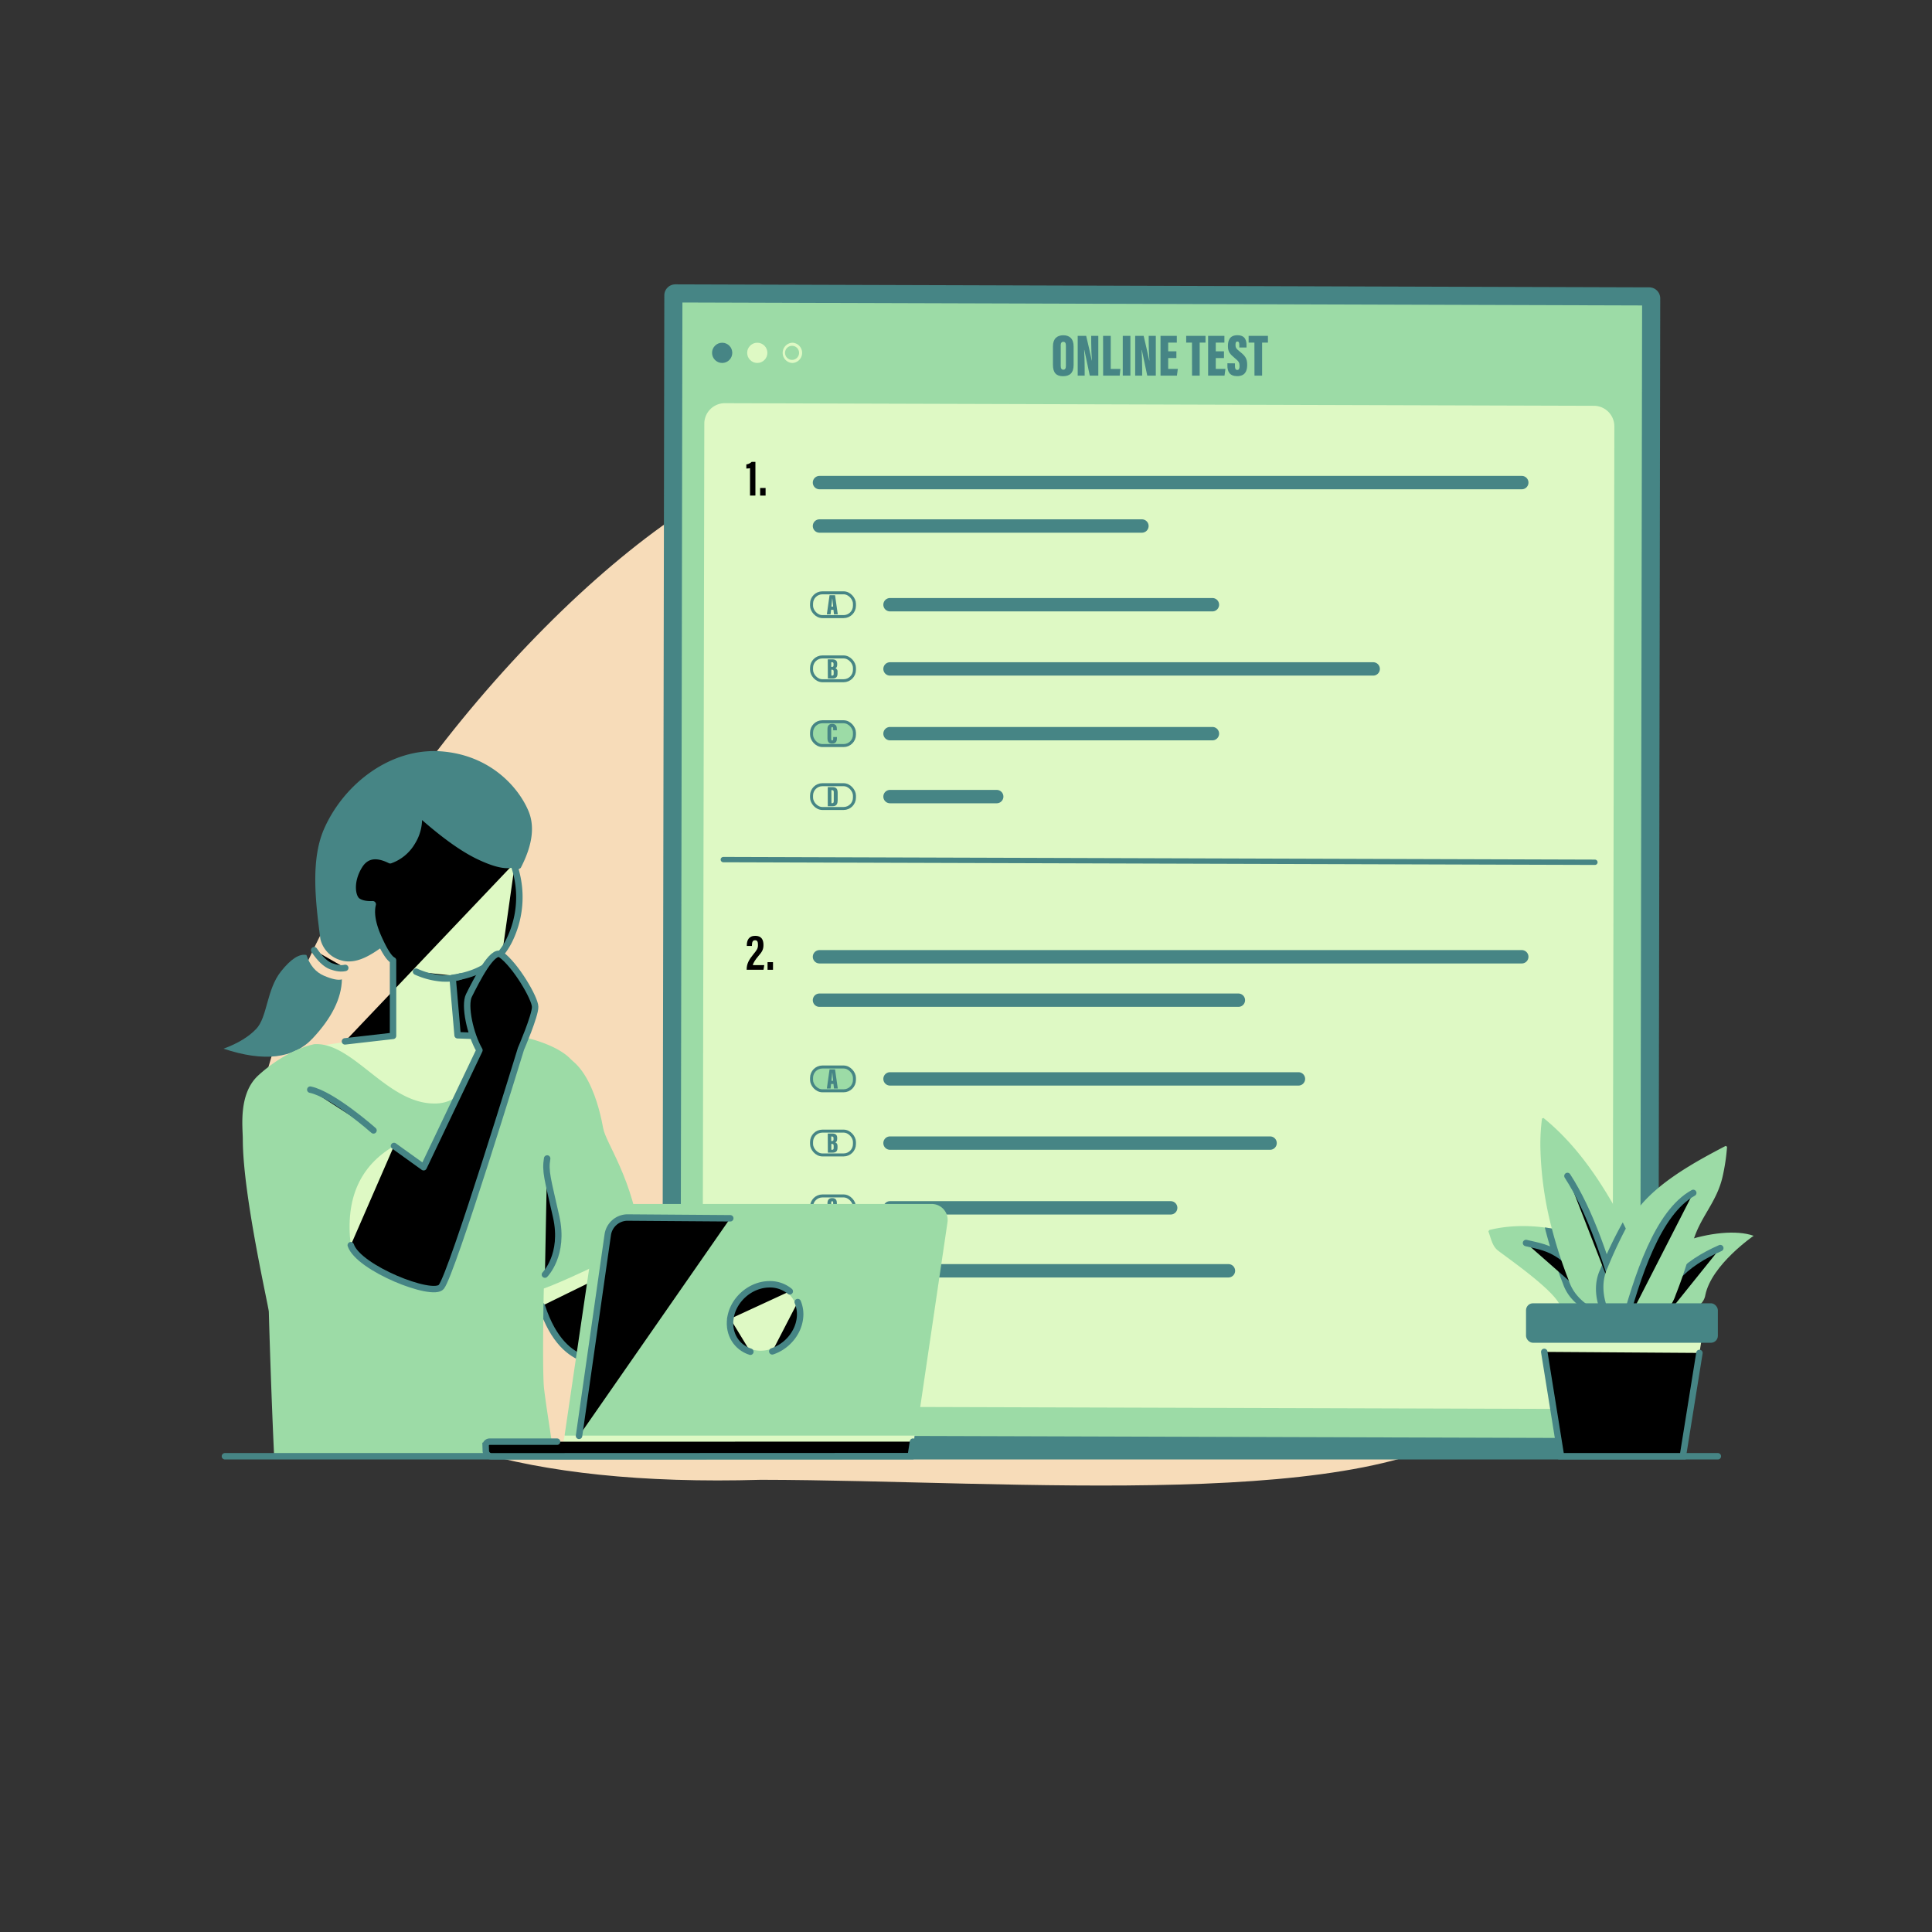 <svg id="Layer_1" data-name="Layer 1" xmlns="http://www.w3.org/2000/svg" viewBox="0 0 1200 1200" height="100px" width="100px" transform="rotate(0) scale(1, 1)"><rect x="0" y="0" width="1200" height="1200" fill="#333333" stroke="none"/><defs><style>.cls-1 { fill: #f7dcb9; }.cls-2 { fill: #468585; }.cls-3, .cls-7 { fill: #9cdba6; }.cls-4, .cls-6 { fill: #def9c4; }.cls-5, .cls-8, .cls-9 { }.cls-5, .cls-6, .cls-7, .cls-8, .cls-9 { stroke: #468585; stroke-linecap: round; }.cls-5, .cls-6, .cls-7 { stroke-miterlimit: 10; }.cls-5 { stroke-width: 3.32px; }.cls-6, .cls-7 { stroke-width: 1.86px; }.cls-8 { stroke-linejoin: round; }.cls-8, .cls-9 { stroke-width: 4px; }</style></defs><path id="Path-141" class="cls-1" d="M870.65,517.93C799.59,431.92,650.37,208.77,459,298S-122.1,936.39,472.66,919.13c157.39.23,384.06,20.78,450.47-39.35C1033.5,779.87,915,571.62,870.65,517.93Z"/><path class="cls-2" d="M1023.08,904.56,418.19,902.7a6.85,6.85,0,0,1-6.83-6.87l1.26-712.38a6.85,6.85,0,0,1,6.87-6.83l604.88,1.86a6.84,6.84,0,0,1,6.83,6.87L1030,897.73A6.85,6.85,0,0,1,1023.08,904.56Z"/><polygon class="cls-3" points="422.63 891.46 423.86 187.89 1019.94 189.72 1018.71 893.29 422.63 891.46"/><path class="cls-4" d="M436.34,860.78l1.12-597.64a12.74,12.74,0,0,1,12.78-12.71L990,252.05a12.74,12.74,0,0,1,12.7,12.77l-1.11,597.63a12.74,12.74,0,0,1-12.78,12.71L449,873.54A12.74,12.74,0,0,1,436.34,860.78Z"/><line class="cls-5" x1="990.63" y1="535.57" x2="449.27" y2="533.91"/><circle class="cls-2" cx="448.55" cy="219.16" r="6.28"/><circle class="cls-4" cx="470.36" cy="219.16" r="6.28"/><path class="cls-4" d="M492.17,212.88v1.93a4.36,4.36,0,0,1,0,8.71,4.36,4.36,0,1,1,0-8.71v-1.93m0,0a6.29,6.29,0,0,0,0,12.57h0a6.29,6.29,0,0,0,0-12.57Z"/><path d="M465.85,307.82v-17a13.52,13.52,0,0,1-2.29.19v-2.56a5.85,5.85,0,0,0,3.32-1.58h2.32v20.92Z"/><path d="M472.13,307.82v-4.73h3.39v4.73Z"/><path class="cls-2" d="M945.23,303.9H509a4.15,4.15,0,0,1,0-8.3h436.2a4.15,4.15,0,0,1,0,8.3Z"/><path class="cls-2" d="M709.27,330.87H509a4.15,4.15,0,1,1,0-8.3H709.27a4.15,4.15,0,0,1,0,8.3Z"/><path class="cls-2" d="M753.05,379.75H552.81a4.15,4.15,0,1,1,0-8.3H753.05a4.15,4.15,0,1,1,0,8.3Z"/><path class="cls-2" d="M852.91,419.63H552.81a4.15,4.15,0,1,1,0-8.3h300.1a4.15,4.15,0,0,1,0,8.3Z"/><path class="cls-2" d="M753.05,459.84H552.81a4.15,4.15,0,0,1,0-8.3H753.05a4.15,4.15,0,1,1,0,8.3Z"/><path class="cls-2" d="M619.08,498.93H552.81a4.15,4.15,0,1,1,0-8.3h66.27a4.15,4.15,0,0,1,0,8.3Z"/><rect class="cls-6" x="504.07" y="368.21" width="26.64" height="14.78" rx="6.74"/><path class="cls-2" d="M516.19,378.76l-.29,2.82h-2.33l1.68-11.87h3.41l1.71,11.87H518l-.33-2.82Zm1.29-2c-.17-1.51-.41-3.83-.52-5h-.09c0,.82-.32,3.5-.48,5Z"/><rect class="cls-6" x="504.07" y="408.03" width="26.64" height="14.78" rx="6.74"/><path class="cls-2" d="M514.14,409.54H517c2,0,3,.87,3,2.7v.47c0,1.61-.6,2.12-1.16,2.33a2.13,2.13,0,0,1,1.36,2.32v.95c0,2.07-.87,3.1-3,3.1h-3Zm2.58,4.67c.77,0,1-.25,1-1.16v-.61c0-.76-.24-1.11-1-1.11h-.43v2.88Zm-.36,5.42h.45c.82,0,1-.38,1-1.26v-1.09c0-.92-.22-1.31-1.15-1.31h-.31Z"/><rect class="cls-7" x="504.07" y="448.3" width="26.64" height="14.78" rx="6.74"/><path class="cls-2" d="M519.84,457.8v.64c0,1.5-.28,3.41-3,3.41-2,0-2.88-1.07-2.88-3.25v-5.82c0-2.07,1-3.16,2.93-3.16,2.51,0,2.91,1.65,2.91,3.21v.74h-2.3v-1c0-.65-.14-1-.61-1s-.62.31-.62,1v6.28c0,.63.1,1.07.62,1.07s.64-.37.64-1.12v-1Z"/><rect class="cls-6" x="504.07" y="487.39" width="26.64" height="14.78" rx="6.74"/><path class="cls-2" d="M514.14,488.89H517c2.45,0,3.29,1.12,3.29,3.58v4.46c0,2.05-.43,3.84-3.14,3.84h-3Zm2.29,10h.44c.9,0,1-.59,1-1.51V492.1c0-.88-.2-1.35-1.06-1.35h-.43Z"/><path d="M463.77,602.34v-.27c0-3.57,1.54-6.12,4.29-9.5,2.14-2.62,2.73-3.44,2.73-5.65,0-1.85-.32-2.92-1.8-2.92s-1.91,1.14-1.95,3.09v.45h-3.18v-.49c0-2.87,1.15-5.79,5.25-5.79,3.78,0,5.09,2.32,5.09,5.65,0,2.86-.83,4.22-3.11,6.86-1.83,2.16-3.18,4.13-3.5,5.69h7.1l-.45,2.88Z"/><path d="M476.74,602.35v-4.74h3.39v4.74Z"/><path class="cls-2" d="M945.23,598.42H509a4.15,4.15,0,0,1,0-8.3h436.2a4.15,4.15,0,0,1,0,8.3Z"/><path class="cls-2" d="M769.18,625.39H509a4.15,4.15,0,0,1,0-8.3H769.18a4.15,4.15,0,0,1,0,8.3Z"/><path class="cls-2" d="M806.49,674.27H552.81a4.15,4.15,0,1,1,0-8.3H806.49a4.15,4.15,0,1,1,0,8.3Z"/><path class="cls-2" d="M788.87,714.15H552.81a4.15,4.15,0,0,1,0-8.3H788.87a4.15,4.15,0,0,1,0,8.3Z"/><path class="cls-2" d="M727.13,754.36H552.81a4.15,4.15,0,0,1,0-8.3H727.13a4.15,4.15,0,0,1,0,8.3Z"/><path class="cls-2" d="M763,793.46H552.81a4.15,4.15,0,1,1,0-8.3H763a4.15,4.15,0,1,1,0,8.3Z"/><rect class="cls-7" x="504.07" y="662.73" width="26.64" height="14.78" rx="6.74"/><path class="cls-2" d="M516.19,673.28l-.29,2.83h-2.33l1.68-11.88h3.41l1.71,11.88H518l-.33-2.83Zm1.29-2c-.17-1.52-.41-3.83-.52-5h-.09c0,.83-.32,3.5-.48,5Z"/><rect class="cls-6" x="504.07" y="702.56" width="26.64" height="14.78" rx="6.74"/><path class="cls-2" d="M514.14,704.06H517c2,0,3,.87,3,2.71v.47c0,1.61-.6,2.11-1.16,2.33.55.22,1.36.66,1.36,2.32v.94c0,2.08-.87,3.1-3,3.1h-3Zm2.58,4.67c.77,0,1-.25,1-1.15V707c0-.76-.24-1.1-1-1.1h-.43v2.87Zm-.36,5.42h.45c.82,0,1-.38,1-1.26V711.8c0-.92-.22-1.31-1.15-1.31h-.31Z"/><rect class="cls-6" x="504.07" y="742.82" width="26.64" height="14.78" rx="6.74"/><path class="cls-2" d="M519.84,752.32V753c0,1.5-.28,3.42-3,3.42-2,0-2.88-1.08-2.88-3.26V747.3c0-2.06,1-3.15,2.93-3.15,2.51,0,2.91,1.65,2.91,3.2v.75h-2.3v-1c0-.65-.14-1-.61-1s-.62.31-.62,1v6.28c0,.64.1,1.07.62,1.07s.64-.37.64-1.12v-1Z"/><rect class="cls-6" x="504.07" y="781.91" width="26.64" height="14.78" rx="6.74"/><path class="cls-2" d="M514.14,783.42H517c2.45,0,3.29,1.11,3.29,3.57v4.46c0,2-.43,3.84-3.14,3.84h-3Zm2.29,10h.44c.9,0,1-.58,1-1.51v-5.32c0-.87-.2-1.35-1.06-1.35h-.43Z"/><path class="cls-2" d="M666.84,215.22v11.45c0,4.9-2.31,7-6.63,7-4.09,0-6.2-2.15-6.2-6.95V215.09c0-4.77,2.62-6.85,6.42-6.85S666.84,210.29,666.84,215.22Zm-8-.54V227.3c0,1.53.53,2.32,1.59,2.32s1.61-.72,1.61-2.34V214.64c0-1.54-.43-2.33-1.62-2.33C659.37,212.31,658.81,213,658.81,214.68Z"/><path class="cls-2" d="M669.38,233.3V208.61h5.26c.78,3,3.26,14.2,3.45,15.28h.12c-.27-3.29-.44-7.78-.44-11.22v-4.06h4.41V233.3h-5.3c-.51-2.35-3.21-15.12-3.37-15.91h-.13c.19,2.9.33,7.81.33,11.69v4.22Z"/><path class="cls-2" d="M685.14,208.61h4.76v20.54h6l-.43,4.15h-10.3Z"/><path class="cls-2" d="M702.11,208.61V233.3h-4.74V208.61Z"/><path class="cls-2" d="M705.08,233.3V208.61h5.26c.78,3,3.26,14.2,3.45,15.28h.12c-.26-3.29-.43-7.78-.43-11.22v-4.06h4.41V233.3h-5.31c-.51-2.35-3.21-15.12-3.37-15.91h-.13c.19,2.9.33,7.81.33,11.69v4.22Z"/><path class="cls-2" d="M730.67,222.4h-5.09v6.73h6L731,233.3H720.82V208.61h10.12v4.2h-5.36v5.41h5.09Z"/><path class="cls-2" d="M740.36,212.81h-3.59v-4.2h12v4.2h-3.62V233.3h-4.75Z"/><path class="cls-2" d="M760.23,222.4h-5.09v6.73h6l-.57,4.17H750.38V208.61H760.5v4.2h-5.36v5.41h5.09Z"/><path class="cls-2" d="M767.06,225.69v1.71c0,1.62.4,2.38,1.48,2.38s1.36-1.12,1.36-2.28c0-2.33-.44-3-3-5.12-2.79-2.35-4.22-3.75-4.22-7.39s1.17-6.77,5.85-6.77c5,0,5.7,3.38,5.7,6.21v1.42h-4.48v-1.48c0-1.5-.25-2.24-1.19-2.24s-1.16.76-1.16,2.15.27,2.23,2.31,3.82c3.63,2.85,4.94,4.45,4.94,8.52,0,3.87-1.32,7-6.23,7-4.71,0-6.05-2.84-6.05-6.5v-1.48Z"/><path class="cls-2" d="M779.14,212.81h-3.6v-4.2h12v4.2h-3.62V233.3h-4.74Z"/><path id="Path-93" class="cls-4" d="M330.17,794.12c7.36,22.19,24.66,47.34,32.7,50.21,10.05,3.59,130.35-9.2,130.35-9.2s20.26,13.77,25.62,14.68,34.27-8.41,38.48-9.53c6.32-1.67-17.2-24.26-25.36-30.56-5.44-4.19-17.41-3.18-34.08-6.73l-90.66-10.35-13.08-24.53Z"/><path id="Path-93-2" class="cls-8" d="M336.53,811.15c7.23,22.23,18.06,29.74,26.07,32.66,10,3.65,130.28-8.47,130.28-8.47s18.57,12.83,23.93,13.78,33.32-3.12,41.33-10.66c4.76-4.48-18.27-22-26.39-28.29-5.41-4.23-17.37-3.29-34-6.95L407.28,792.4,400,780"/><path id="Path-88" class="cls-3" d="M329.69,801.94c3.1,3.6,68.49-29.62,68.49-29.62-4.88-40.38-21.77-61.88-23.53-71.53s-10.24-52.92-38.36-46.14-30.78,51.3-32.68,69.73C302.16,738.37,312.49,775.35,329.69,801.94Z"/><path id="Path-105" class="cls-2" d="M212.36,608.31q-3.57,1-11.21-2.3t-10.83-12.85q-6.58-1.36-15.74,10.12c-9.14,11.47-8.41,28.43-15.47,35.83q-7.06,7.41-20.26,12.25,37.58,12.55,55.37-6.44T212.36,608.31Z"/><path class="cls-2" d="M341.05,904.51H223.81q84-19.69,114.87-1.51c.35.2.69.4,1,.62S340.61,904.2,341.05,904.51Z"/><path id="Path-102" class="cls-2" d="M323.42,539.1q10.8-20.77,4.93-35.1c-5.87-14.33-23.25-34.93-54.21-37.31S214,486.26,201.39,514.6c-8.4,18.89-5.64,44.52-2.36,68.76a18,18,0,0,0,12.73,13.08c10.11,3.08,20-4.29,27.25-9.43C243.88,583.58,274.73,569.55,323.42,539.1Z"/><path id="Path-103" class="cls-4" d="M319.54,538.27l3.46,23.5-8.09,24.79L298.27,602.2l-15.69,5.61,1.61,35.25,35.63,3.43-14.11,30.07c-21.17,11.91-46.16,14.4-73.08,12.14l-42.07-37.92L242.22,643l1.28-43.64-9.41-20-2.63-17.75L220.61,558l.35-18.2,9.82-7.18H246.1l12.83-14.07,1-13.9,35.41,28.37Z"/><path id="Path-86" class="cls-8" d="M319.54,538.27a60.59,60.59,0,0,1-2.4,44.1q-9.51,21.35-36,25l3.08,35.65,20.43.7"/><path id="Path-87" class="cls-8" d="M319.09,536.53q-6.31,2.67-21.72-4.68T259.9,504.68A27.17,27.17,0,0,1,256,523a25.78,25.78,0,0,1-13.64,11.32q-13.08-6.53-19.21,3.44c-6.13,9.95-4.39,19.61-1.08,21.89q3.3,2.28,9.43,2-2,8.22,3.54,20.65t9.08,14.18l0,46.91-29.85,3.42"/><path id="Path-98" class="cls-8" d="M286,606.47q-4.1,1.57-11.3,1.24a47.83,47.83,0,0,1-16.28-4.2"/><path id="Path-104" class="cls-8" d="M214.44,601.18c-2.43.58-5.33.24-8.72-1s-6.92-4.59-10.59-10"/><path class="cls-3" d="M343.91,904.51c-1.78-14.31-4.38-28.59-6-42.17-.3-2.57-.48-8.48-.55-16.3v-.18c-.08-8.84,0-20.11.15-31.78h0a1.21,1.21,0,0,0,0-.19c.05-3,.11-6,.17-9,.58-27,1.83-53.41,3.65-54.5,0,0,.58-2.17,1.52-5.82,4.45-17.18,17-67.29,15.6-79-.76-6.14-6.61-11-14-14.76h0c-9.68-4.85-22-7.64-29.15-8.47-1.89-.22-3.7,1-5.55,3.2-8.23,9.73-17.28,38.18-37.47,39.78-28.11,2.06-48.35-31.23-70.44-36.21h0a24,24,0,0,0-6.65-.57,60.15,60.15,0,0,0-9.14,2.9h0c-1.88.76-3.73,1.6-5.55,2.54h-.06a92.86,92.86,0,0,0-19.87,13.85h0c-12.7,11.46-9.76,32.38-9.76,39.82,0,34.58,16.07,103.91,16.16,107.13q.22,8.09.46,15.54c0,.84.06,1.67.08,2.49.07,2,.13,4,.19,5.95,1,30.37,1.93,52.18,2.57,65.73H343.91Z"/><path class="cls-8" d="M339.85,719.55c-1.36,8.16.33,12.64,5.61,36.26s-7,35.86-7,35.86"/><path id="Path-93-3" class="cls-4" d="M217.87,773.42c4.72,14.23,50.85,32.48,56.24,25.87,6.75-8.28,49.45-147.8,49.45-147.8s8.95-20.73,8.83-26.16-12.24-26.05-21.2-32.42c-5.33-3.79-15.29,16.19-19.93,25.4-3.08,6.13.76,24.08,6.52,34L263.12,725l-18.41-13.22C223.77,724.12,214.3,744.32,217.87,773.42Z"/><path id="Path-93-4" class="cls-8" d="M217.87,773.42c4.72,14.23,50.85,32.48,56.24,25.87,6.75-8.28,49.45-147.8,49.45-147.8s8.95-20.73,8.83-26.16-12.24-26.05-21.2-32.42c-5.33-3.79-15.29,16.19-19.93,25.4-3.08,6.13.76,24.08,6.52,34L263.12,725l-18.41-13.22"/><path class="cls-8" d="M192.72,676.8c13.9,2.85,39.27,25.31,39.27,25.31"/><polyline class="cls-8" points="1066.98 904.51 522.07 904.51 500.22 904.51 403.81 904.51 403.77 904.51 364.27 904.51 361.41 904.51 360.37 904.51 359.56 904.51 244.17 904.51 190.58 904.51 170.83 904.51 139.71 904.51"/><polygon class="cls-4" points="568.43 888.3 352.12 884.34 349.88 895.82 567.45 897.29 568.43 888.3"/><path class="cls-4" d="M567,897.29,565.82,905l-260.62-.44a3.49,3.49,0,0,1-3.45-3.36l-.11-3.15a2.48,2.48,0,0,1,2.48-2.57H346"/><line class="cls-4" x1="346" y1="895.49" x2="568.93" y2="895.53"/><path class="cls-9" d="M567.08,895.43l-1.41,9-260.47.1a3.49,3.49,0,0,1-3.45-3.36l-.11-3.15a2.48,2.48,0,0,1,2.48-2.57H346"/><path class="cls-3" d="M588.49,759.27,569.05,891c0,.23,0,.44,0,.67l-218.29,0c0-.22,0-.44,0-.66l19.4-131.71a12.68,12.68,0,0,1,1.62-4.68,14,14,0,0,1,5.49-5.27,12.72,12.72,0,0,1,6-1.54l195.21,0a9.89,9.89,0,0,1,10,11.49"/><path class="cls-4" d="M455.22,819.12c-1.45,11,6.32,19.83,17.35,19.83a23.44,23.44,0,0,0,22.62-19.83c1.46-11-6.31-19.83-17.35-19.83s-21.16,8.87-22.62,19.83"/><path class="cls-9" d="M490.54,802.06a19.18,19.18,0,0,0-12.48-4.37c-11.93,0-22.87,9.59-24.45,21.43"/><path class="cls-9" d="M479.67,839.35c8.8-2.93,15.89-10.88,17.13-20.23a19.69,19.69,0,0,0-1.31-10.37"/><path class="cls-9" d="M453.61,819.12c-1.27,9.61,4,17.75,12.46,20.46"/><path class="cls-9" d="M359.65,891.84l17.85-125a12.49,12.49,0,0,1,12-10.61l64.08.47"/><path class="cls-3" d="M1033.32,818.17c-8.28-4.06-21.28-12-18.8-22.26,4.1-20.24,53.37-36,74.7-28.33,0,0-26.14,17.9-30,36.77-1.5,9.72-17.33,13.3-25.94,13.82Z"/><path class="cls-9" d="M1068.5,775.21c-21.68,9.49-38.39,24.3-37.28,46.39"/><polygon class="cls-4" points="1045.24 904.51 969.58 904.51 955.72 818.25 1059.1 818.25 1045.24 904.51"/><polyline class="cls-9" points="1055.55 840.33 1045.24 904.51 969.58 904.51 959.16 839.68"/><path class="cls-3" d="M987.65,815.16l-1.36.77c-.42.25-1.28.7-1.71.91l-1,.13c-2-.38-4.82-1.12-6.79-1.69-2.53-.71-7.28,0-7.4-2.62-.4-8.72-31.76-30.37-39-35.95-3.53-2.73-4.31-7.54-5.92-11.85L925,764c10-2.57,22.5-3.21,34.57-1.54l.34,0a82.35,82.35,0,0,1,15.51,3.66c12.59,4.35,22.79,11.91,26.12,23.21C1005.5,800.16,996.64,809.8,987.65,815.16Z"/><path class="cls-2" d="M987.65,815.16a40,40,0,0,1-4.34-2.44c-5.76-3.72-10.35-8.86-12.54-15.45a273.9,273.9,0,0,1-10.45-31.69c-.27-1-.54-2.09-.79-3.14l.34,0a82.35,82.35,0,0,1,15.51,3.66c12.59,4.35,22.79,11.91,26.12,23.21C1005.5,800.16,996.64,809.8,987.65,815.16Z"/><path class="cls-9" d="M947.84,772.05c15.29,3.7,25.73,3.16,52.12,45.82"/><path class="cls-3" d="M1016,805.84a51.58,51.58,0,0,1-6.12,10.33c-.3.43-.95,1.26-1.29,1.65l-.92.37a51,51,0,0,1-10.79-2.37c-.85-.29-1.7-.6-2.53-.94a42,42,0,0,1-7.28-3.74c-5.76-3.72-10.35-8.86-12.54-15.45A273.9,273.9,0,0,1,964.12,764a216.74,216.74,0,0,1-7.35-50.89,122.91,122.91,0,0,1,1-18.36l.91-.37c18.29,14.81,32.11,34.16,43.59,54.19,2,3.52,3.87,7.08,5.67,10.67.4.79.8,1.58,1.19,2.38.56,1.12,1.11,2.25,1.64,3.38q3.19,6.72,6,13.61C1020.72,786.8,1020.14,797,1016,805.84Z"/><path class="cls-2" d="M1016,805.84a51.58,51.58,0,0,1-6.12,10.33c-.3.43-.95,1.26-1.29,1.65l-.92.37a51,51,0,0,1-10.79-2.37c-.85-.29-1.7-.6-2.53-.94-3.78-8.68-4.23-18.45-.44-26.4a269,269,0,0,1,14-29.24c.4.79.8,1.58,1.19,2.38.56,1.12,1.11,2.25,1.64,3.38q3.19,6.72,6,13.61C1020.72,786.8,1020.14,797,1016,805.84Z"/><path class="cls-9" d="M973.57,730.41c14.19,21.88,24.77,53.22,34.14,87.78"/><path class="cls-3" d="M1007.71,826.89c13.94-1.55,28.63-9,33.08-22.58a272,272,0,0,0,10.38-31.71c4.25-16.41,15.13-25.28,18.84-42.13a122.27,122.27,0,0,0,2.69-18.19l-.83-.55c-20.87,10.88-47.45,25.47-58.88,45.52a271,271,0,0,0-14.45,30.07c-3.91,8.21-3.31,18.36.81,27.24a52.07,52.07,0,0,0,6.14,10.32c.3.42,1,1.25,1.3,1.64l.92.37Z"/><path class="cls-9" d="M1051.71,740.93c-22,12.06-34.72,51.38-44,86"/><rect class="cls-2" x="947.84" y="809.49" width="119.15" height="24.53" rx="4.32"/></svg>